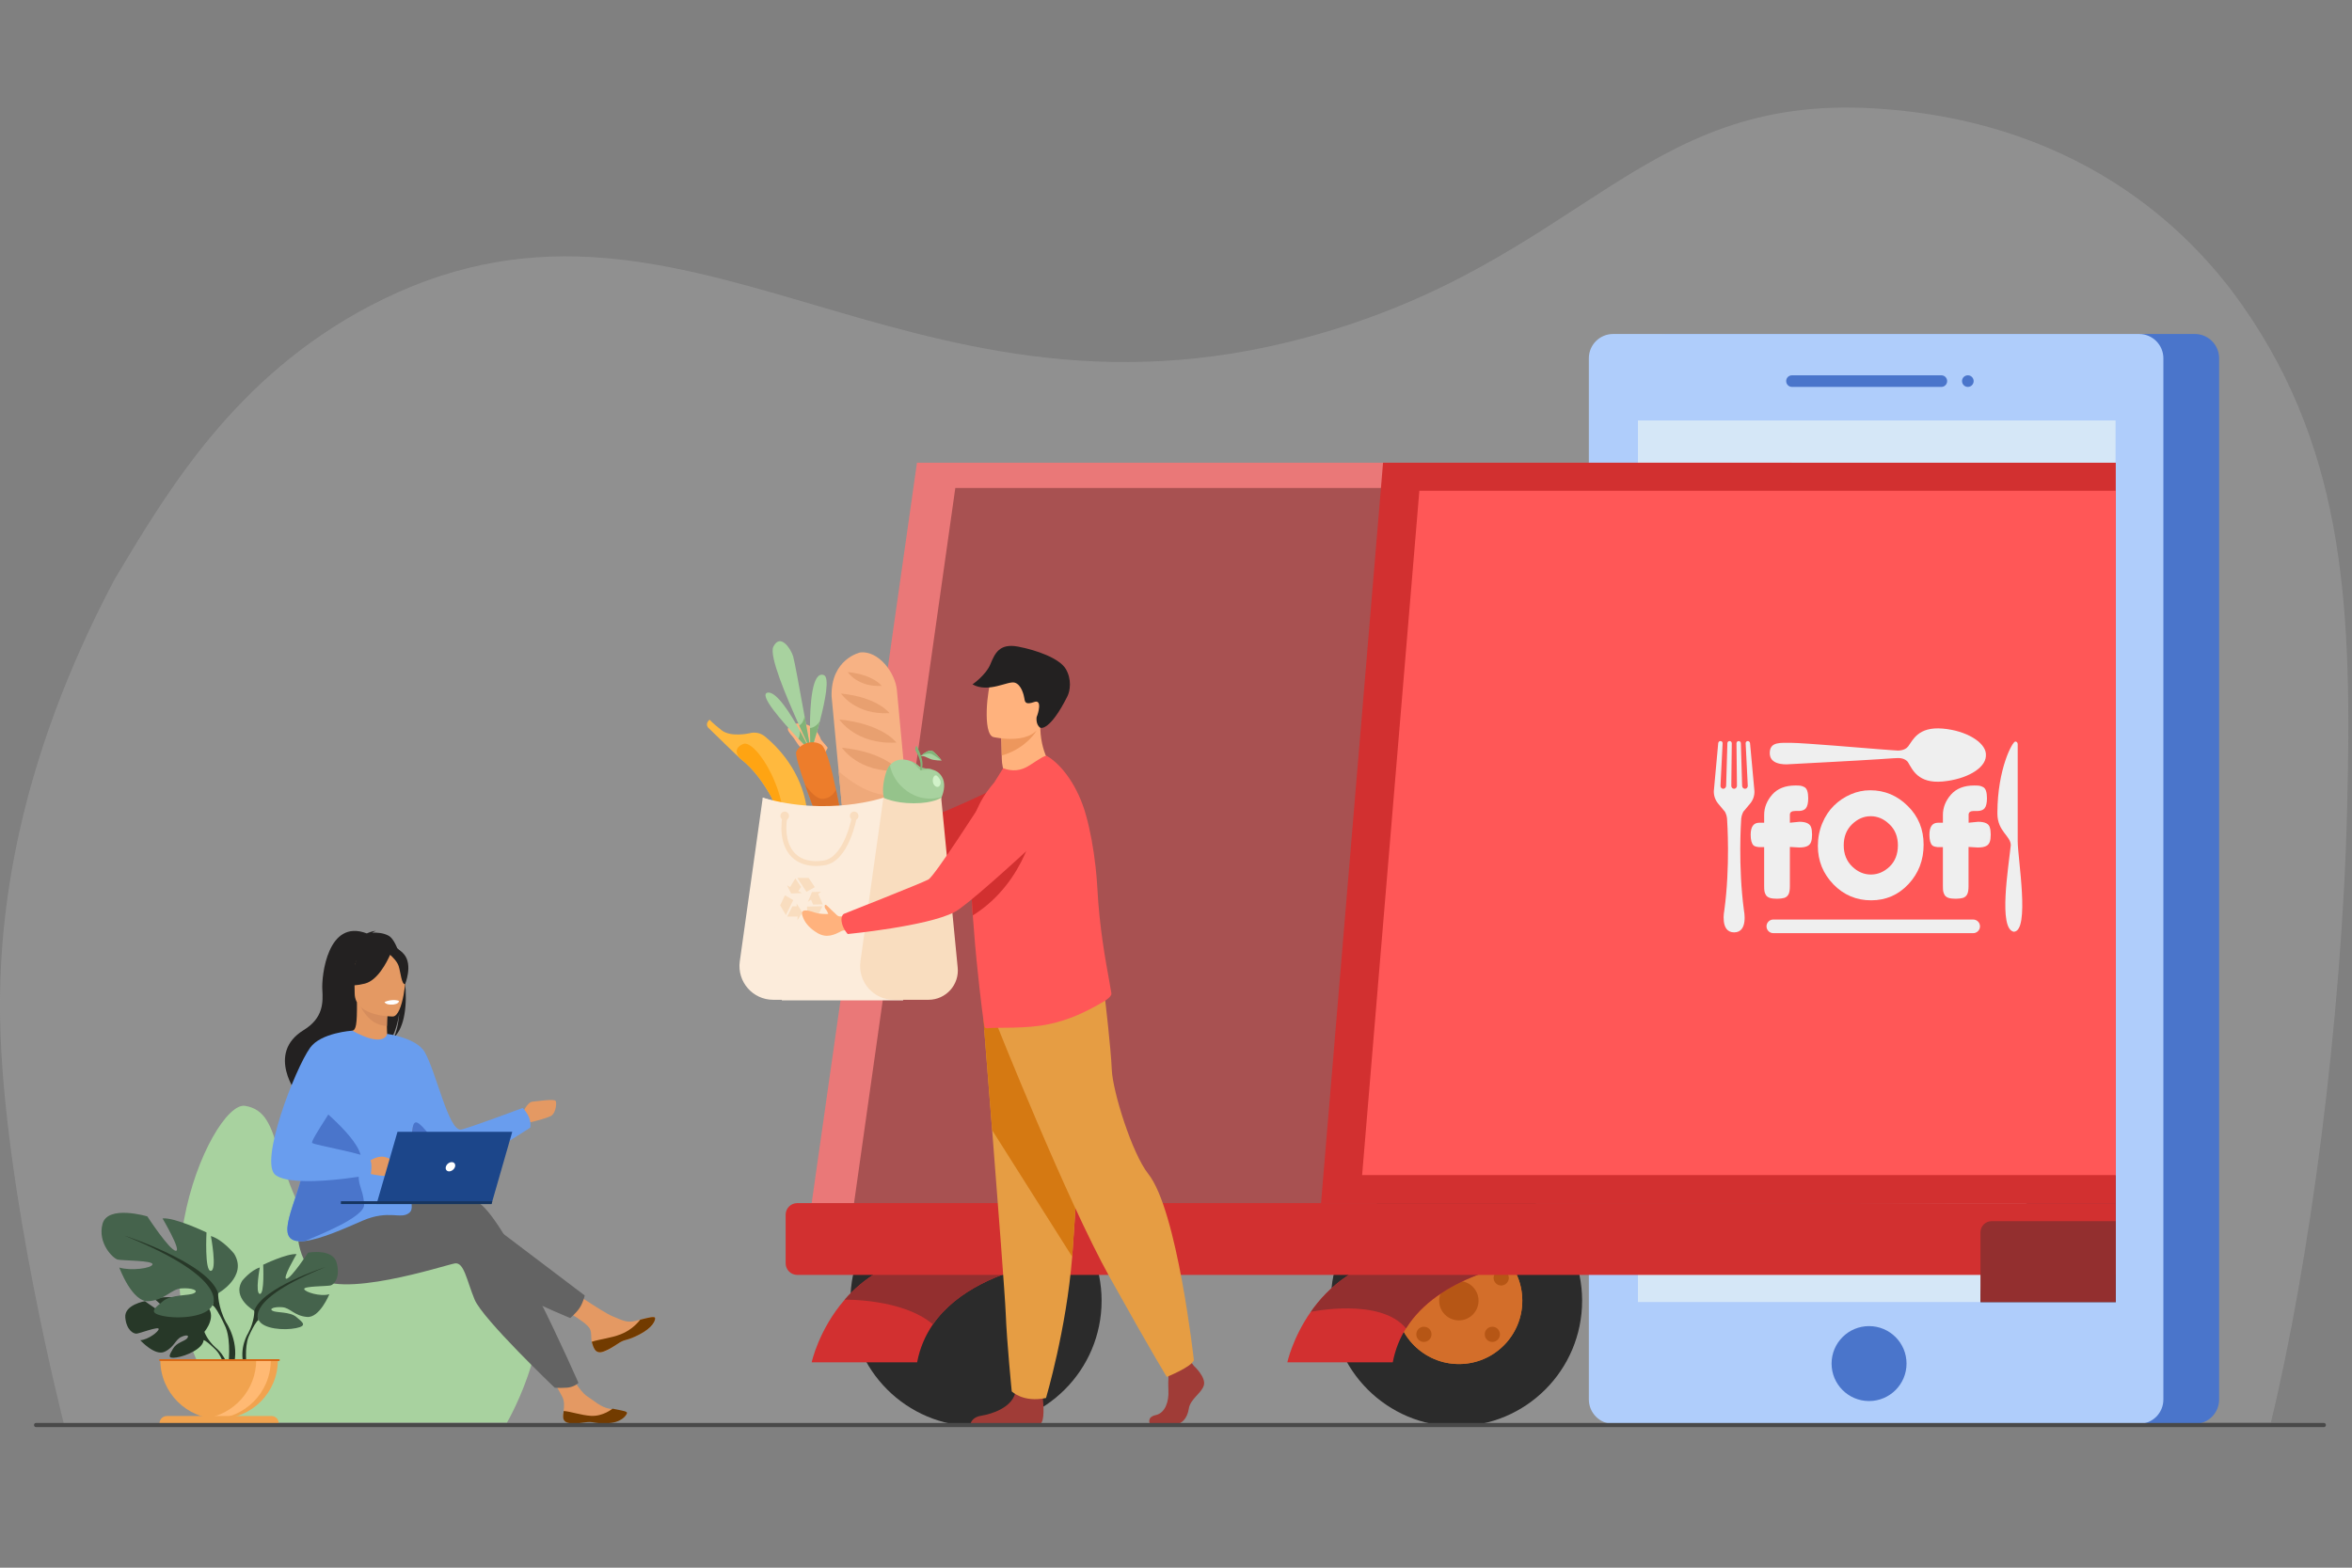 <?xml version="1.0" encoding="utf-8"?>
<!-- Generator: Adobe Illustrator 27.0.0, SVG Export Plug-In . SVG Version: 6.00 Build 0)  -->
<svg version="1.1" id="Layer_1" xmlns="http://www.w3.org/2000/svg" xmlns:xlink="http://www.w3.org/1999/xlink" x="0px" y="0px"
	 viewBox="0 0 3000 2000" style="enable-background:new 0 0 3000 2000;" xml:space="preserve">
<rect x="0" y="0" width="3000" height="2000" fill="#808080" stroke="none"/>
<style type="text/css">
	.st0{opacity:0.2;fill:#D3D3D3;enable-background:new    ;}
	.st1{fill:#4A75CB;}
	.st2{fill:#AFCDFB;}
	.st3{fill:#D5E7F7;}
	.st4{fill:#A8D29F;}
	.st5{fill:#E49963;}
	.st6{fill:#723B00;}
	.st7{fill:#636363;}
	.st8{fill:#232121;}
	.st9{fill:#D68D5D;}
	.st10{fill:#699DEE;}
	.st11{fill:#FFFFFF;}
	.st12{fill:#1C468A;}
	.st13{fill:#163560;}
	.st14{fill:#273828;}
	.st15{fill:#45634C;}
	.st16{fill:#F1A34F;}
	.st17{fill:#FFB973;}
	.st18{fill:#D86713;}
	.st19{clip-path:url(#SVGID_00000087412697208559865660000008243376908522760621_);fill:#2B2B2B;}
	.st20{clip-path:url(#SVGID_00000180365733252492744610000008257663629985890740_);fill:#EA7878;}
	.st21{clip-path:url(#SVGID_00000102540182121382474870000013045214827454906037_);fill:#A85151;}
	.st22{clip-path:url(#SVGID_00000039829047371310497440000003794514930455733399_);fill:#B65615;}
	.st23{clip-path:url(#SVGID_00000116218089163365499250000011354873038393226153_);fill:#2B2B2B;}
	.st24{clip-path:url(#SVGID_00000052098087386084974120000001032672573396517565_);fill:#233862;}
	.st25{clip-path:url(#SVGID_00000143613855235959370320000016448436559103464590_);fill:#D36E2A;}
	.st26{clip-path:url(#SVGID_00000021810106389351983790000006001555669411109306_);fill:#F59040;}
	.st27{clip-path:url(#SVGID_00000098901971337115739930000004807532016553304251_);fill:#D36E2A;}
	.st28{clip-path:url(#SVGID_00000115508249204524864820000007889456724783922075_);fill:#B65615;}
	.st29{clip-path:url(#SVGID_00000062176653223671143120000005934133513464587659_);fill:#B65615;}
	.st30{clip-path:url(#SVGID_00000121973239716108201860000007078005237535656895_);fill:#B65615;}
	.st31{clip-path:url(#SVGID_00000084529872182431469710000007643356024508208521_);fill:#B65615;}
	.st32{clip-path:url(#SVGID_00000016054920090293658340000013781090163100466355_);fill:#B65615;}
	.st33{clip-path:url(#SVGID_00000121237592013792856680000007323403636864303783_);fill:#B65615;}
	.st34{clip-path:url(#SVGID_00000061446299633892527530000008781104326857895812_);fill:#D36E2A;}
	.st35{clip-path:url(#SVGID_00000068669386359279142970000018014896143031104955_);fill:#D36E2A;}
	.st36{clip-path:url(#SVGID_00000119839034910068622740000012326957951418087321_);fill:#B65615;}
	.st37{clip-path:url(#SVGID_00000040564061787388385690000013453971189235975836_);fill:#B65615;}
	.st38{clip-path:url(#SVGID_00000093890932654500956930000013793962137234152605_);fill:#B65615;}
	.st39{clip-path:url(#SVGID_00000134950850609510538710000000758535432070985896_);fill:#B65615;}
	.st40{clip-path:url(#SVGID_00000026124189774849424010000001276359929981743005_);fill:#B65615;}
	.st41{clip-path:url(#SVGID_00000107555612989405521480000016444884993078405307_);fill:#B65615;}
	.st42{clip-path:url(#SVGID_00000140733489563036314270000014910610126019051916_);fill:#233862;}
	.st43{clip-path:url(#SVGID_00000114786981251018608860000006588965500701264781_);fill:#D57912;}
	.st44{clip-path:url(#SVGID_00000181800992131264041710000001064304565221769636_);fill:#E69D43;}
	.st45{clip-path:url(#SVGID_00000053536874558796212380000017365837519777621420_);fill:#D57912;}
	.st46{clip-path:url(#SVGID_00000170996615958450967920000018360324686337036194_);fill:#DCE7F9;}
	.st47{clip-path:url(#SVGID_00000026861180765152395500000000549070475020635033_);fill:#D23030;}
	.st48{clip-path:url(#SVGID_00000031185031175521007430000001449961030486256815_);fill:#FF5757;}
	.st49{clip-path:url(#SVGID_00000127747038997491453740000001352256383565990564_);fill:#D57912;}
	.st50{clip-path:url(#SVGID_00000116935132103889770280000013849553791915964342_);fill:#D23030;}
	.st51{clip-path:url(#SVGID_00000034059750397526310260000018138931644421124242_);fill:#D23030;}
	.st52{clip-path:url(#SVGID_00000094617282384761420530000013019717749083809981_);fill:#932F2F;}
	.st53{clip-path:url(#SVGID_00000103957622302863073930000002154648775279344780_);fill:#932F2F;}
	.st54{clip-path:url(#SVGID_00000081622558021998103760000009072268390539276946_);fill:#D23030;}
	.st55{clip-path:url(#SVGID_00000085249087898769367410000006618325063393048757_);fill:#932F2F;}
	.st56{clip-path:url(#SVGID_00000065048098700116995440000014812243979030570681_);}
	.st57{fill:#B64C41;}
	.st58{fill:#D57912;}
	.st59{fill:#DCE7F9;}
	.st60{clip-path:url(#SVGID_00000176754445001989542090000011319685837458110087_);fill:#D57912;}
	.st61{fill:#FFB27D;}
	.st62{fill:#D23030;}
	.st63{fill:#F7B284;}
	.st64{fill:#E8A070;}
	.st65{fill:#EFA97A;}
	.st66{fill:#82B378;}
	.st67{fill:#ED7D2B;}
	.st68{fill:#FFB93E;}
	.st69{fill:#FFA412;}
	.st70{fill:#D1F2C9;}
	.st71{fill:#95C38B;}
	.st72{fill:#DB6F26;}
	.st73{fill:#FCECDB;}
	.st74{fill:#F9DDBF;}
	.st75{fill:#ED975D;}
	.st76{fill:#A03C37;}
	.st77{fill:#E69D43;}
	.st78{fill:#FF5757;}
	.st79{fill:#494949;}
	.st80{fill:none;}
	.st81{fill:#EFEFEF;}
</style>
<path class="st0" d="M81.7,1817.3c938.3-0.9,1876.6-1.8,2814.9-2.7c49-202.5,90.3-509.7,97.1-779.9c6.3-249.4,0.2-454-133.2-644.7
	c-53.4-76.3-190.7-234.9-469.6-251.7c-302.4-18.3-372,196.6-724.2,292.1C1146,571.6,870.4,180.1,471,390.7
	c-170.8,90.1-256.3,233.4-325.3,349.2C22.1,973.9-2.7,1165.6,0.2,1303.2C4.8,1518.3,81.7,1817.2,81.7,1817.3L81.7,1817.3z"/>
<path class="st1" d="M2128.6,1816.5h671c17,0,30.9-13.9,30.9-30.9V457c0-17-13.9-30.9-30.9-30.9h-671c-17,0-30.9,13.9-30.9,30.9
	v1328.6C2097.7,1802.6,2111.6,1816.5,2128.6,1816.5z"/>
<path class="st2" d="M2057.5,1816.5h671c17,0,30.9-13.9,30.9-30.9V457c0-17-13.9-30.9-30.9-30.9h-671c-17,0-30.9,13.9-30.9,30.9
	v1328.6C2026.7,1802.6,2040.6,1816.5,2057.5,1816.5z"/>
<path class="st1" d="M2285.7,478.8h190.5c4.1,0,7.4,3.3,7.4,7.4s-3.3,7.4-7.4,7.4h-190.5c-4.1,0-7.4-3.3-7.4-7.4
	C2278.2,482.1,2281.6,478.8,2285.7,478.8z"/>
<path class="st1" d="M2510,478.8c4.1,0,7.4,3.3,7.4,7.4s-3.3,7.4-7.4,7.4c-4.1,0-7.4-3.3-7.4-7.4
	C2502.5,482.1,2505.9,478.8,2510,478.8z"/>
<path class="st1" d="M2431.8,1739.6c0-26.4-21.4-47.8-47.8-47.8c-26.4,0-47.8,21.4-47.8,47.8s21.4,47.8,47.8,47.8
	C2410.4,1787.4,2431.8,1766,2431.8,1739.6z"/>
<rect x="2089.2" y="536.4" class="st3" width="609.2" height="1124.5"/>
<rect x="2089.2" y="1530.5" class="st3" width="609.2" height="130.5"/>
<path class="st4" d="M312.6,1410.8c52.1,8.6,27.3,84,106.7,189.3c57.4,76.1,183.4-62.9,247.9,15.2c56.1,67.9-20.6,199.7-20.6,199.7
	H308.4C149.6,1671.3,269.2,1403.7,312.6,1410.8z"/>
<g>
	<g>
		<path class="st5" d="M758.6,1721.6c1.7,2.7,4.2,3.7,7.2,3.6l0,0c5.6-0.3,13.1-4.7,20.8-10c1-0.7,1.9-1.3,2.7-1.8
			c0.2-0.1,0.4-0.3,0.6-0.4c0.2-0.1,0.3-0.2,0.5-0.3c8-4.7,8.7-1.9,24.5-9.9c18-9.2,21-18.4,20.6-21.4c-0.4-2.6-9.2-0.3-19,2.2
			c-0.5,0.1-1,0.2-1.4,0.4c-1.3,0.3-2.6,0.7-3.9,1c-11.8,2.9-16-0.1-30.5-6c-11.8-4.8-62-39.2-62-39.2l-12.2,24.4
			c0,0,41.9,21.1,46.2,31.7c2.3,5.7,0.8,10.8,2.1,16c0.1,0.4,0.2,0.7,0.3,1.1C755.9,1715.8,756.9,1718.9,758.6,1721.6z"/>
		<path class="st6" d="M758.6,1721.6c1.7,2.7,4.2,3.7,7.2,3.6l0,0c5.7-0.7,13.1-4.9,20.8-10c1-0.7,1.9-1.2,2.8-1.8
			c0.2-0.1,0.4-0.3,0.6-0.4c0.2-0.1,0.3-0.2,0.5-0.3c8-4.7,8.7-1.9,24.5-9.9c18-9.2,21-18.4,20.6-21.4c-0.4-2.6-9.2-0.3-19,2.2
			c-1.7,2.3-10.3,13-24.8,18.6c-12.7,5-27.6,6.4-37,9.6c0.1,0.4,0.2,0.7,0.3,1.1C755.9,1715.8,756.9,1718.9,758.6,1721.6z"/>
		<path class="st5" d="M718.6,1808.7c1.2,8.4,13.1,7.6,26.4,5.1c13.4-2.5,10,1.1,28.9,0.1c18.9-1.1,24.9-7.8,25.7-10.5
			c0.6-2.4-8.6-3.8-18.5-5.5c-1.2-0.2-2.5-0.4-3.7-0.7c-11.2-2-19-9.7-28.9-16.2c-9.4-6.2-22.5-29.9-22.5-29.9l-25.8,0.7
			c0,0,12.4,21.2,17.1,30.4c2.8,5.4,2.3,12.3,1.6,17.7C718.5,1802.8,718.1,1805.8,718.6,1808.7z"/>
		<path class="st6" d="M744.8,1814.8c13.4-2.1,10,1.5,28.9,1s25.2-10.1,26-12.8c0.7-2.4-4.7-3.1-14.5-5.1l-3.9-0.8
			c0,0-12,10.1-27.6,9.2c-12.7-0.8-25.9-5.6-34.7-6.2c-0.4,2.9-0.9,5.8-0.6,8.8C719.5,1817.2,731.4,1816.9,744.8,1814.8z"/>
		<path class="st5" d="M666.1,1421.2c0,0,6.1-15,12.9-15.7c6.8-0.6,28.2-4,29.8-0.9c1.5,3.1,0,14.1-4.6,18.1s-33.2,10.4-33.2,10.4
			L666.1,1421.2z"/>
		<path class="st7" d="M618.7,1556.4l127.1,96.3c0,0-1.7,8.4-6.3,15.6c-4.2,6.6-12.2,13.2-12.2,13.2s-133.5-54.6-154.8-87.4
			C551.3,1561.3,618.7,1556.4,618.7,1556.4z"/>
		<path class="st7" d="M409.9,1558.9c0,0,162.7-39.5,197.6-26.1s130.3,231.4,130.3,231.4s-2.6,3.1-9.3,5.2c-6.2,2-21,1-21,1
			s-91.9-87.7-102.1-112.4c-10.2-24.7-13.5-47.9-25.1-46.2c-11.6,1.7-150.9,48.2-180.2,14.5c-29.2-33.8-18.9-75-18.9-75
			L409.9,1558.9z"/>
		<path class="st8" d="M502.5,1323.4c2.5-5.3,5.4-14.6,6.8-31.3c-0.2,1.7-3.1,22.7-11.2,34.6c-33.2,21.8-96.8,94.6-95.6,108.3
			c0,0-22.4-38-22.8-38.2c0,0-41.3-52.6,7.7-82.7c24.9-15.3,24.8-34.9,23.7-52c-1-17.1,6.8-90.5,56.7-71.3c0,0,8-3.6,11.6-3
			c0,0-2.9,0.6-4.4,2.1c5.8-0.3,14,0.1,20.9,4C514.3,1204.3,530.6,1297.6,502.5,1323.4z"/>
		<path class="st5" d="M496.2,1327.8c0.2,0.1-16,8.5-28.2,5.2c-11.5-3.1-18.9-18-18.8-18c4.9-1,6.3-7.6,6.1-36.3l2.2,0.4l36.9,7.3
			c0,0-0.8,11.6-0.9,22.5C493.5,1318.1,494.1,1326.8,496.2,1327.8z"/>
		<path class="st9" d="M494.4,1286.4c0,0-0.8,11.6-0.9,22.5c-20.6-0.6-31.5-19.4-36-29.8L494.4,1286.4z"/>
		<path class="st8" d="M453.7,1275.1c0,0-10.8-17.1-13.4-31.7c-1.9-10.4,3.5-49.1,42.3-43.5c0,0,11.3,1.1,21.9,8.3
			c8.4,5.7,20.6,18,7,51.7l-3.5,11.4L453.7,1275.1z"/>
		<path class="st5" d="M501.3,1296.8c0,0-48.8,0.8-48.9-29.6c0-30.4-6.4-50.8,24.8-52.6c31.2-1.8,37.2,9.8,39.7,19.9
			C519.5,1244.6,514,1295.8,501.3,1296.8z"/>
		<path class="st8" d="M455.2,1220.2c0,0,33.3-22.8,43.9-7c3.2-2.7,8.9-4.7,16.4,4.4c11.3,13.7,1.2,38,1.2,38
			c-4.6,0.5-5.7-15.4-8.2-23.1c-1.8-5.8-8-11.8-10.9-14.4c-4.3,9.6-16,32.6-32.1,36.7c-20.5,5.3-29.4-0.2-29.4-0.2
			S451.9,1242,455.2,1220.2z"/>
		<path class="st10" d="M367.6,1575.3c2.6,7.3,10.7,9.2,21.5,7.9c20.6-2.4,51.3-16.3,73.4-25.9c33.7-14.6,49-0.9,59.7-10.2
			c10.7-9.3-12.2-30,7.7-125.9c6.8-32.5-36-102.3-36-102.3s-3,18.9-44.6-4c-0.2-0.1-17.6,23-33.1,52.4
			c-17.1,32.4-33.5,71.6-28.7,91.8C396.7,1497.7,359.9,1554.1,367.6,1575.3z"/>
		<path class="st10" d="M493.9,1319l25.2,103.5c0,0,3.1,5.6,8.1,13.5c11.6,18.7,32.9,50.4,46.6,53.6c6.8,1.6,21.1-4,37-12.1
			c30-15.2,65.6-39,65.6-39c2.3-13.8-9.7-25-9.7-25s-72,27-79.1,27.6c-15.6,1.1-31.4-74.1-46-99.1C531,1324,493.9,1319,493.9,1319z"
			/>
		<path class="st11" d="M490.5,1278.3c0,0,0.9,3.9,10.5,3.3c0,0,8.1-0.5,7.8-4.7C508.8,1276.8,501,1273.8,490.5,1278.3z"/>
		<path class="st1" d="M367.6,1575.3c2.6,7.3,10.7,9.2,21.5,7.9c14.3-6.2,76-30.1,75.3-46.3c-1-24-11.9-24.7-4.2-54.4
			c6.1-23.8-50.9-68-60-77.6c-17.1,32.4-17.6,34-12.8,54.2C396.7,1497.7,359.9,1554.1,367.6,1575.3z"/>
		<path class="st1" d="M525.6,1444.3c11.6,18.7,34.5,42.2,48.2,45.4c6.8,1.6,21.1-4,37-12.1c-11.6,3-22.9,2.9-33.8,1.9
			c-11.9-1.1-15.3-15.7-34.1-37.5C530.7,1427.8,527,1428.6,525.6,1444.3z"/>
		<path class="st5" d="M470,1482c0,0,10.3-8,20.1-6.1c9.8,1.9,14.5,8.6,14.2,11.7c-0.4,3.1-5.6,11.7-13,12.4
			c-7.5,0.8-28.7-4.6-28.7-4.6L470,1482z"/>
		<path class="st10" d="M449.2,1314.9c0,0-39.8,2.5-53.6,21.7c-19.4,27-65.9,147.4-43.9,162.7c24.8,17.3,121.1-0.5,121.1-0.5
			s2.9-13.7-1.1-20.3c-4.1-6.6-70.4-17.4-73.5-20.4c-3.1-3.1,38.3-59.7,38.3-68.9C436.5,1380,449.2,1314.9,449.2,1314.9z"/>
	</g>
	<g>
		<g>
			<polygon class="st12" points="480.3,1536.1 626.9,1536.1 653.4,1443.9 507,1443.9 			"/>
			<polygon class="st13" points="627.9,1532.5 434.8,1532.5 434.8,1536.1 626.9,1536.1 			"/>
		</g>
		<path class="st11" d="M580.4,1488.5c0.9-3.2-0.9-5.9-4.2-5.9c-3.2,0-6.6,2.6-7.5,5.9c-0.9,3.2,0.9,5.9,4.2,5.9
			C576.1,1494.3,579.5,1491.7,580.4,1488.5z"/>
	</g>
</g>
<path class="st14" d="M275,1719.2c-10.8-9.6-14.3-20.1-14.3-20.1s18.3-21.3,1.1-34.8c0,0-12.5-7.6-22.7-7c0,0,11.5,17.8,6.8,20.2
	c-4.7,2.4-11.2-21.8-11.2-21.8s-28.5-2.8-37.6,1.6c0,0,24.3,19.9,19.2,21.1s-31.4-18.4-31.4-18.4s-26.5,4.5-25.1,20.7
	s10.5,21.2,14.6,20.7c4-0.4,27.5-9.4,28-6.1s-13.6,14-23.5,14.5c0,0,18.7,20.6,31.1,14.7c12.4-5.9,13.5-15.4,21.2-18.9
	s10.5-1.6,7.3,2s-13.4,5.2-17.8,13c-4.4,7.8-8.4,13.1,4.4,11.2c12.8-1.9,33.7-11.3,34.6-22.1c2.7,0.5,8.2,5.4,12.3,9.3
	c0.6,0.7,1.5,1.6,2.9,2.8c0.6,0.6,1,1,1.3,1.4c8.1,9,12.5,28,12.5,28l2.8-0.3C290.4,1730.6,275,1719.2,275,1719.2z"/>
<g>
	<path class="st15" d="M324.4,1672.3c0,0-29-16.3-15.5-38.3c0,0,10.8-13.5,22.5-17c0,0-6.2,32.9,0,33.7c6.2,0.8,4.3-37.2,4.3-37.2
		s30.6-14.7,42.6-13.5c0,0-19,32.1-12.8,31.4c6.2-0.8,27.5-33.3,27.5-33.3s31.4-5.8,36.4,12.8c5,18.6-3.1,27.9-7.7,29
		c-4.6,1.2-34.5,0.8-33.7,4.6c0.8,3.9,20.9,10.1,32.1,6.6c0,0-12.4,30.6-28.6,29c-16.3-1.5-21.3-11.6-31.4-12.4s-17.4,1.9-12.4,4.6
		s22.1,0.9,30.2,7.8s14.7,11.2-0.4,14.3c-15.1,3.1-42.2,1.2-47.6-10.5C324.4,1672.3,324.4,1672.3,324.4,1672.3z"/>
	<path class="st14" d="M316.7,1700.5c8.1-15.1,7.7-28.3,7.7-28.3c9.3-29.4,90.6-55.7,90.6-55.7c-103.4,41.8-85.2,67.4-85.2,67.4
		c-2.8,1.6-7,9.4-9.9,15.3c-0.4,1-1.1,2.4-2,4.3l0,0c-0.4,0.9-0.7,1.6-0.9,2.1c-5.3,13.3-2.5,36.3-2.5,36.3l-3.2,0.9
		C304.2,1719.6,316.7,1700.5,316.7,1700.5z"/>
</g>
<g>
	<path class="st15" d="M278.2,1649.9c0,0,38.3-21.4,20.4-50.5c0,0-14.3-17.9-29.6-22.5c0,0,8.2,43.4,0,44.4s-5.6-49-5.6-49
		s-40.3-19.4-56.1-17.9c0,0,25,42.4,16.8,41.3c-8.2-1-36.2-43.9-36.2-43.9s-50.5-15-57.1,9.5c-6.6,24.5,13.2,44.1,19.3,45.6
		s45.4,1,44.4,6.1s-27.5,8.6-42.3,4.1c0,0,16.3,44.9,37.7,42.9s28.1-15.3,41.3-16.3c13.3-1,23,2.6,16.3,6.1
		c-6.6,3.6-29.1,1.2-39.8,10.3c-10.7,9.1-19.4,14.7,0.5,18.8c19.9,4.1,55.6,1.5,62.8-13.8C278.2,1649.9,278.2,1649.9,278.2,1649.9z"
		/>
	<path class="st14" d="M158.8,1576.4c0,0,107.2,34.7,119.4,73.5c0,0-0.5,17.3,10.2,37.2c0,0,18.4,26.4,9,56.9l-6.1-2.4
		c0,0,3.7-30.3-3.3-47.9c-0.3-0.6-0.7-1.6-1.2-2.7l0,0c-1.3-2.5-2.1-4.4-2.7-5.7c-3.8-7.8-9.3-18-13-20.2
		C271.1,1665.2,295.1,1631.5,158.8,1576.4z"/>
</g>
<path class="st16" d="M279.5,1810.1c-41.4,0-75-33.6-75-75h149.9C354.5,1776.6,320.9,1810.1,279.5,1810.1z"/>
<path class="st17" d="M261.1,1809.6c3,0.4,6.2,0.6,9.3,0.6c41.4,0,75-33.6,75-75h-18.6C326.7,1773.4,298.1,1805,261.1,1809.6z"/>
<path class="st16" d="M212.8,1806.5h133.5c5.1,0,9.2,4.1,9.2,9.2h-152C203.5,1810.6,207.7,1806.5,212.8,1806.5z"/>
<path class="st18" d="M204,1734h151.8c0.6,0,1.1,0.5,1.1,1.2c0,0.6-0.5,1.1-1.1,1.1H204c-0.6,0-1.1-0.5-1.1-1.1
	C202.9,1734.5,203.4,1734,204,1734z"/>
<g>
	<g>
		<defs>
			<polygon id="SVGID_1_" points="953,1820.4 2241.7,1822 2241.5,1661.2 2698.7,1661.2 2698.7,495.1 953,495.1 			"/>
		</defs>
		<clipPath id="SVGID_00000068657968970231169920000000046394340365800581_">
			<use xlink:href="#SVGID_1_"  style="overflow:visible;"/>
		</clipPath>
		
			<circle style="clip-path:url(#SVGID_00000068657968970231169920000000046394340365800581_);fill:#2B2B2B;" cx="1244.9" cy="1659.4" r="160.2"/>
	</g>
	<g>
		<defs>
			<polygon id="SVGID_00000133506140274475320060000013307360740815082680_" points="953,1820.4 2241.7,1822 2241.5,1661.2 
				2698.7,1661.2 2698.7,495.1 953,495.1 			"/>
		</defs>
		<clipPath id="SVGID_00000076576838320013039090000012481077530498879663_">
			<use xlink:href="#SVGID_00000133506140274475320060000013307360740815082680_"  style="overflow:visible;"/>
		</clipPath>
		<polygon style="clip-path:url(#SVGID_00000076576838320013039090000012481077530498879663_);fill:#EA7878;" points="1169.6,590.3 
			2285.2,590.3 2285.2,1534.9 1035.3,1534.9 		"/>
	</g>
	<g>
		<defs>
			<polygon id="SVGID_00000119796002033304002960000001430514997961288339_" points="953,1820.4 2241.7,1822 2241.5,1661.2 
				2698.7,1661.2 2698.7,495.1 953,495.1 			"/>
		</defs>
		<clipPath id="SVGID_00000129890541958110150810000008702138449343307935_">
			<use xlink:href="#SVGID_00000119796002033304002960000001430514997961288339_"  style="overflow:visible;"/>
		</clipPath>
		<polygon style="clip-path:url(#SVGID_00000129890541958110150810000008702138449343307935_);fill:#A85151;" points="1218.5,622.6 
			2482.8,622.6 2482.8,1534.9 1087.4,1548.4 		"/>
	</g>
	<g>
		<defs>
			<polygon id="SVGID_00000116951817923504118360000001005389159138056639_" points="953,1820.4 2241.7,1822 2241.5,1661.2 
				2698.7,1661.2 2698.7,495.1 953,495.1 			"/>
		</defs>
		<clipPath id="SVGID_00000047760364665121995840000000343788154167068591_">
			<use xlink:href="#SVGID_00000116951817923504118360000001005389159138056639_"  style="overflow:visible;"/>
		</clipPath>
		<path style="clip-path:url(#SVGID_00000047760364665121995840000000343788154167068591_);fill:#B65615;" d="M2969.9,1600.8h372.9
			c7.3,0,13.4-6,13.4-13.4V1437c0-7.3-6-13.4-13.4-13.4h-372.9c-7.3,0-13.4,6-13.4,13.4v150.5
			C2956.6,1594.8,2962.6,1600.8,2969.9,1600.8z"/>
	</g>
	<g>
		<defs>
			<polygon id="SVGID_00000007430087845532984570000013222436620003227813_" points="953,1820.4 2241.7,1822 2241.5,1661.2 
				2698.7,1661.2 2698.7,495.1 953,495.1 			"/>
		</defs>
		<clipPath id="SVGID_00000142145094481004776060000012704590704160229563_">
			<use xlink:href="#SVGID_00000007430087845532984570000013222436620003227813_"  style="overflow:visible;"/>
		</clipPath>
		
			<circle style="clip-path:url(#SVGID_00000142145094481004776060000012704590704160229563_);fill:#2B2B2B;" cx="1857.8" cy="1659.4" r="160.2"/>
	</g>
	<g>
		<defs>
			<polygon id="SVGID_00000053530103549854385910000004177455769373178245_" points="953,1820.4 2241.7,1822 2241.5,1661.2 
				2698.7,1661.2 2698.7,495.1 953,495.1 			"/>
		</defs>
		<clipPath id="SVGID_00000165957630680523614740000006453238600143579564_">
			<use xlink:href="#SVGID_00000053530103549854385910000004177455769373178245_"  style="overflow:visible;"/>
		</clipPath>
		
			<circle style="clip-path:url(#SVGID_00000165957630680523614740000006453238600143579564_);fill:#233862;" cx="3141.4" cy="1659.4" r="160.2"/>
	</g>
	<g>
		<defs>
			<polygon id="SVGID_00000047025414650373254170000005783283504005163913_" points="953,1820.4 2241.7,1822 2241.5,1661.2 
				2698.7,1661.2 2698.7,495.1 953,495.1 			"/>
		</defs>
		<clipPath id="SVGID_00000138543649005325172910000009827716217509586616_">
			<use xlink:href="#SVGID_00000047025414650373254170000005783283504005163913_"  style="overflow:visible;"/>
		</clipPath>
		<path style="clip-path:url(#SVGID_00000138543649005325172910000009827716217509586616_);fill:#D36E2A;" d="M3222.3,1659.4
			c0-44.7-36.2-80.8-80.8-80.8c-44.7,0-80.8,36.2-80.8,80.8c0,44.6,36.2,80.8,80.8,80.8C3186.1,1740.2,3222.3,1704,3222.3,1659.4z"
			/>
	</g>
	<g>
		<defs>
			<polygon id="SVGID_00000183964844545335857220000000394955829770454685_" points="953,1820.4 2241.7,1822 2241.5,1661.2 
				2698.7,1661.2 2698.7,495.1 953,495.1 			"/>
		</defs>
		<clipPath id="SVGID_00000155118818849157039980000017579135923183828873_">
			<use xlink:href="#SVGID_00000183964844545335857220000000394955829770454685_"  style="overflow:visible;"/>
		</clipPath>
		<path style="clip-path:url(#SVGID_00000155118818849157039980000017579135923183828873_);fill:#F59040;" d="M3222.3,1659.4
			c0-44.7-36.2-80.8-80.8-80.8c-44.7,0-80.8,36.2-80.8,80.8c0,44.6,36.2,80.8,80.8,80.8C3186.1,1740.2,3222.3,1704,3222.3,1659.4z"
			/>
	</g>
	<g>
		<defs>
			<polygon id="SVGID_00000102514693224036043990000011629875094252167310_" points="953,1820.4 2241.7,1822 2241.5,1661.2 
				2698.7,1661.2 2698.7,495.1 953,495.1 			"/>
		</defs>
		<clipPath id="SVGID_00000167396378815929662070000012422951121013286307_">
			<use xlink:href="#SVGID_00000102514693224036043990000011629875094252167310_"  style="overflow:visible;"/>
		</clipPath>
		<path style="clip-path:url(#SVGID_00000167396378815929662070000012422951121013286307_);fill:#D36E2A;" d="M3087.6,1599.1
			c-4.5,10.1-7.1,21.3-7.1,33.1c0,44.6,36.2,80.8,80.8,80.8c20.7,0,39.5-7.8,53.8-20.5c-12.6,28.1-40.9,47.7-73.8,47.7
			c-44.7,0-80.8-36.2-80.8-80.8C3060.6,1635.4,3071,1613.9,3087.6,1599.1z"/>
	</g>
	<g>
		<defs>
			<polygon id="SVGID_00000065036947365288795010000009399760425511216561_" points="953,1820.4 2241.7,1822 2241.5,1661.2 
				2698.7,1661.2 2698.7,495.1 953,495.1 			"/>
		</defs>
		<clipPath id="SVGID_00000166648764103220953050000003096493110281469866_">
			<use xlink:href="#SVGID_00000065036947365288795010000009399760425511216561_"  style="overflow:visible;"/>
		</clipPath>
		<path style="clip-path:url(#SVGID_00000166648764103220953050000003096493110281469866_);fill:#B65615;" d="M3166.5,1659.4
			c0-13.8-11.2-25.1-25.1-25.1c-13.8,0-25.1,11.2-25.1,25.1c0,13.8,11.2,25.1,25.1,25.1C3155.2,1684.4,3166.5,1673.2,3166.5,1659.4z
			"/>
	</g>
	<g>
		<defs>
			<polygon id="SVGID_00000085958297018357324930000001729461110933918898_" points="953,1820.4 2241.7,1822 2241.5,1661.2 
				2698.7,1661.2 2698.7,495.1 953,495.1 			"/>
		</defs>
		<clipPath id="SVGID_00000020390536555772701000000014426043539355769505_">
			<use xlink:href="#SVGID_00000085958297018357324930000001729461110933918898_"  style="overflow:visible;"/>
		</clipPath>
		
			<circle style="clip-path:url(#SVGID_00000020390536555772701000000014426043539355769505_);fill:#B65615;" cx="3184.1" cy="1702.3" r="9.7"/>
	</g>
	<g>
		<defs>
			<polygon id="SVGID_00000150793378658505461670000003249493599734540696_" points="953,1820.4 2241.7,1822 2241.5,1661.2 
				2698.7,1661.2 2698.7,495.1 953,495.1 			"/>
		</defs>
		<clipPath id="SVGID_00000018947748187369490380000013670239084165999488_">
			<use xlink:href="#SVGID_00000150793378658505461670000003249493599734540696_"  style="overflow:visible;"/>
		</clipPath>
		<path style="clip-path:url(#SVGID_00000018947748187369490380000013670239084165999488_);fill:#B65615;" d="M3205.1,1630.3
			c0-5.4-4.3-9.7-9.7-9.7s-9.7,4.3-9.7,9.7c0,5.4,4.3,9.7,9.7,9.7S3205.1,1635.6,3205.1,1630.3z"/>
	</g>
	<g>
		<defs>
			<polygon id="SVGID_00000029758072789495412150000016493589778243374774_" points="953,1820.4 2241.7,1822 2241.5,1661.2 
				2698.7,1661.2 2698.7,495.1 953,495.1 			"/>
		</defs>
		<clipPath id="SVGID_00000165204182140836532630000003857184603603926684_">
			<use xlink:href="#SVGID_00000029758072789495412150000016493589778243374774_"  style="overflow:visible;"/>
		</clipPath>
		<path style="clip-path:url(#SVGID_00000165204182140836532630000003857184603603926684_);fill:#B65615;" d="M3098.4,1630.3
			c0-5.4-4.3-9.7-9.7-9.7s-9.7,4.3-9.7,9.7c0,5.4,4.3,9.7,9.7,9.7C3094,1640,3098.4,1635.6,3098.4,1630.3z"/>
	</g>
	<g>
		<defs>
			<polygon id="SVGID_00000051377348975206804840000006428283634157570714_" points="953,1820.4 2241.7,1822 2241.5,1661.2 
				2698.7,1661.2 2698.7,495.1 953,495.1 			"/>
		</defs>
		<clipPath id="SVGID_00000106122206650714490360000006478307087639049608_">
			<use xlink:href="#SVGID_00000051377348975206804840000006428283634157570714_"  style="overflow:visible;"/>
		</clipPath>
		<path style="clip-path:url(#SVGID_00000106122206650714490360000006478307087639049608_);fill:#B65615;" d="M3106.4,1702.3
			c0-5.4-4.3-9.7-9.7-9.7s-9.7,4.3-9.7,9.7s4.3,9.7,9.7,9.7C3102.1,1712,3106.4,1707.7,3106.4,1702.3z"/>
	</g>
	<g>
		<defs>
			<polygon id="SVGID_00000049923354753674281760000008234304970310258306_" points="953,1820.4 2241.7,1822 2241.5,1661.2 
				2698.7,1661.2 2698.7,495.1 953,495.1 			"/>
		</defs>
		<clipPath id="SVGID_00000121977232537277979660000011116168716065769125_">
			<use xlink:href="#SVGID_00000049923354753674281760000008234304970310258306_"  style="overflow:visible;"/>
		</clipPath>
		<path style="clip-path:url(#SVGID_00000121977232537277979660000011116168716065769125_);fill:#B65615;" d="M3151.1,1597.6
			c0-5.4-4.3-9.7-9.7-9.7s-9.7,4.3-9.7,9.7s4.3,9.7,9.7,9.7S3151.1,1603,3151.1,1597.6z"/>
	</g>
	<g>
		<defs>
			<polygon id="SVGID_00000067205362771158734530000017850878603750249351_" points="953,1820.4 2241.7,1822 2241.5,1661.2 
				2698.7,1661.2 2698.7,495.1 953,495.1 			"/>
		</defs>
		<clipPath id="SVGID_00000104663965395507709960000007636444592147856313_">
			<use xlink:href="#SVGID_00000067205362771158734530000017850878603750249351_"  style="overflow:visible;"/>
		</clipPath>
		<path style="clip-path:url(#SVGID_00000104663965395507709960000007636444592147856313_);fill:#D36E2A;" d="M1941.7,1659.4
			c0-44.7-36.2-80.8-80.8-80.8c-44.7,0-80.8,36.2-80.8,80.8c0,44.6,36.2,80.8,80.8,80.8C1905.5,1740.2,1941.7,1704,1941.7,1659.4z"
			/>
	</g>
	<g>
		<defs>
			<polygon id="SVGID_00000083089651846828360330000015017547245708247686_" points="953,1820.4 2241.7,1822 2241.5,1661.2 
				2698.7,1661.2 2698.7,495.1 953,495.1 			"/>
		</defs>
		<clipPath id="SVGID_00000175283826935065340790000012017244863785834881_">
			<use xlink:href="#SVGID_00000083089651846828360330000015017547245708247686_"  style="overflow:visible;"/>
		</clipPath>
		<path style="clip-path:url(#SVGID_00000175283826935065340790000012017244863785834881_);fill:#D36E2A;" d="M1941.7,1659.4
			c0-44.7-36.2-80.8-80.8-80.8c-44.7,0-80.8,36.2-80.8,80.8c0,44.6,36.2,80.8,80.8,80.8C1905.5,1740.2,1941.7,1704,1941.7,1659.4z"
			/>
	</g>
	<g>
		<defs>
			<polygon id="SVGID_00000159458269438122070290000001971227047526356124_" points="953,1820.4 2241.7,1822 2241.5,1661.2 
				2698.7,1661.2 2698.7,495.1 953,495.1 			"/>
		</defs>
		<clipPath id="SVGID_00000034798742948155542010000008229369613621389198_">
			<use xlink:href="#SVGID_00000159458269438122070290000001971227047526356124_"  style="overflow:visible;"/>
		</clipPath>
		<path style="clip-path:url(#SVGID_00000034798742948155542010000008229369613621389198_);fill:#B65615;" d="M1885.9,1659.4
			c0-13.8-11.2-25.1-25.1-25.1s-25.1,11.2-25.1,25.1c0,13.8,11.2,25.1,25.1,25.1S1885.9,1673.2,1885.9,1659.4z"/>
	</g>
	<g>
		<defs>
			<polygon id="SVGID_00000150090051728730282660000000142055252059591575_" points="953,1820.4 2241.7,1822 2241.5,1661.2 
				2698.7,1661.2 2698.7,495.1 953,495.1 			"/>
		</defs>
		<clipPath id="SVGID_00000171713235160944818770000009561158881293506438_">
			<use xlink:href="#SVGID_00000150090051728730282660000000142055252059591575_"  style="overflow:visible;"/>
		</clipPath>
		<path style="clip-path:url(#SVGID_00000171713235160944818770000009561158881293506438_);fill:#B65615;" d="M1913.2,1702.3
			c0-5.4-4.3-9.7-9.7-9.7c-5.4,0-9.7,4.3-9.7,9.7s4.3,9.7,9.7,9.7C1908.8,1712,1913.2,1707.7,1913.2,1702.3z"/>
	</g>
	<g>
		<defs>
			<polygon id="SVGID_00000086673088704017988530000008355291700170558089_" points="953,1820.4 2241.7,1822 2241.5,1661.2 
				2698.7,1661.2 2698.7,495.1 953,495.1 			"/>
		</defs>
		<clipPath id="SVGID_00000169545964975493735740000009322199179479909762_">
			<use xlink:href="#SVGID_00000086673088704017988530000008355291700170558089_"  style="overflow:visible;"/>
		</clipPath>
		<path style="clip-path:url(#SVGID_00000169545964975493735740000009322199179479909762_);fill:#B65615;" d="M1924.5,1630.3
			c0-5.4-4.3-9.7-9.7-9.7c-5.4,0-9.7,4.3-9.7,9.7c0,5.4,4.3,9.7,9.7,9.7C1920.1,1640,1924.5,1635.6,1924.5,1630.3z"/>
	</g>
	<g>
		<defs>
			<polygon id="SVGID_00000143599599476545739730000014641706807653373847_" points="1656.5,2493 2151.2,1303 2002.6,1241.7 
				2177.5,819.3 1100.2,373 432.1,1985.8 			"/>
		</defs>
		<clipPath id="SVGID_00000106127208597208279390000002957885257795497663_">
			<use xlink:href="#SVGID_00000143599599476545739730000014641706807653373847_"  style="overflow:visible;"/>
		</clipPath>
		
			<ellipse style="clip-path:url(#SVGID_00000106127208597208279390000002957885257795497663_);fill:#B65615;" cx="1808.2" cy="1630.3" rx="9.7" ry="9.7"/>
	</g>
	<g>
		<defs>
			<polygon id="SVGID_00000093857080486222146060000000127378062094872974_" points="953,1820.4 2241.7,1822 2241.5,1661.2 
				2698.7,1661.2 2698.7,495.1 953,495.1 			"/>
		</defs>
		<clipPath id="SVGID_00000151503792066444836480000012722803973601771152_">
			<use xlink:href="#SVGID_00000093857080486222146060000000127378062094872974_"  style="overflow:visible;"/>
		</clipPath>
		<path style="clip-path:url(#SVGID_00000151503792066444836480000012722803973601771152_);fill:#B65615;" d="M1825.9,1702.3
			c0-5.4-4.3-9.7-9.7-9.7c-5.4,0-9.7,4.3-9.7,9.7s4.3,9.7,9.7,9.7C1821.5,1712,1825.9,1707.7,1825.9,1702.3z"/>
	</g>
	<g>
		<defs>
			<polygon id="SVGID_00000088831023741256326870000014528429776776913571_" points="953,1820.4 2241.7,1822 2241.5,1661.2 
				2698.7,1661.2 2698.7,495.1 953,495.1 			"/>
		</defs>
		<clipPath id="SVGID_00000044878244995628426860000003869100258062280624_">
			<use xlink:href="#SVGID_00000088831023741256326870000014528429776776913571_"  style="overflow:visible;"/>
		</clipPath>
		<path style="clip-path:url(#SVGID_00000044878244995628426860000003869100258062280624_);fill:#B65615;" d="M1870.5,1597.6
			c0-5.4-4.3-9.7-9.7-9.7s-9.7,4.3-9.7,9.7s4.3,9.7,9.7,9.7S1870.5,1603,1870.5,1597.6z"/>
	</g>
	<g>
		<defs>
			<polygon id="SVGID_00000054236170433526618740000003757121682821246623_" points="953,1820.4 2241.7,1822 2241.5,1661.2 
				2698.7,1661.2 2698.7,495.1 953,495.1 			"/>
		</defs>
		<clipPath id="SVGID_00000026121442451396346420000007204734798682893967_">
			<use xlink:href="#SVGID_00000054236170433526618740000003757121682821246623_"  style="overflow:visible;"/>
		</clipPath>
		
			<circle style="clip-path:url(#SVGID_00000026121442451396346420000007204734798682893967_);fill:#233862;" cx="2686.3" cy="1659.4" r="160.2"/>
	</g>
	<g>
		<defs>
			<polygon id="SVGID_00000119810177715096182930000000841975207802034612_" points="953,1820.4 2241.7,1822 2241.5,1661.2 
				2698.7,1661.2 2698.7,495.1 953,495.1 			"/>
		</defs>
		<clipPath id="SVGID_00000042705328086906504590000009276020830700572828_">
			<use xlink:href="#SVGID_00000119810177715096182930000000841975207802034612_"  style="overflow:visible;"/>
		</clipPath>
		<path style="clip-path:url(#SVGID_00000042705328086906504590000009276020830700572828_);fill:#D57912;" d="M3143.2,794.5
			c0,0-86.9-131.1-187.4-132.2l9,141.8L3143.2,794.5z"/>
	</g>
	<g>
		<defs>
			<polygon id="SVGID_00000003818533317788387080000007397845697033842606_" points="953,1820.4 2241.7,1822 2241.5,1661.2 
				2698.7,1661.2 2698.7,495.1 953,495.1 			"/>
		</defs>
		<clipPath id="SVGID_00000134247790357942328130000018383739055962631313_">
			<use xlink:href="#SVGID_00000003818533317788387080000007397845697033842606_"  style="overflow:visible;"/>
		</clipPath>
		<path style="clip-path:url(#SVGID_00000134247790357942328130000018383739055962631313_);fill:#E69D43;" d="M2631.2,1393.4h695.6
			l-57.9-469.9c-9.4-76.4-74.3-133.8-151.2-133.8h-486.5V1393.4z"/>
	</g>
	<g>
		<defs>
			<polygon id="SVGID_00000147916000563484060340000015442109596293249677_" points="953,1820.4 2241.7,1822 2241.5,1661.2 
				2698.7,1661.2 2698.7,495.1 953,495.1 			"/>
		</defs>
		<clipPath id="SVGID_00000057124982465871960730000016048900550949460920_">
			<use xlink:href="#SVGID_00000147916000563484060340000015442109596293249677_"  style="overflow:visible;"/>
		</clipPath>
		<path style="clip-path:url(#SVGID_00000057124982465871960730000016048900550949460920_);fill:#D57912;" d="M3035.5,1106.2h195.1
			l-25.8-185.5c-5.3-38.2-38-66.6-76.6-66.6h-98.7L3035.5,1106.2z"/>
	</g>
	<g>
		<defs>
			<polygon id="SVGID_00000066475951906474875030000005420447107620573596_" points="953,1820.4 2241.7,1822 2241.5,1661.2 
				2698.7,1661.2 2698.7,495.1 953,495.1 			"/>
		</defs>
		<clipPath id="SVGID_00000085973438285311426380000011646831156789035433_">
			<use xlink:href="#SVGID_00000066475951906474875030000005420447107620573596_"  style="overflow:visible;"/>
		</clipPath>
		<path style="clip-path:url(#SVGID_00000085973438285311426380000011646831156789035433_);fill:#DCE7F9;" d="M3050,1092.2h128.4
			c19.4,0,34.3-17.1,31.8-36.3l-17-128.4c-4.5-33.9-32.1-59.1-64.8-59.1h-83.5L3050,1092.2z"/>
	</g>
	<g>
		<defs>
			<polygon id="SVGID_00000075863554832805202340000014733631130933371310_" points="953,1820.4 2241.7,1822 2241.5,1661.2 
				2698.7,1661.2 2698.7,495.1 953,495.1 			"/>
		</defs>
		<clipPath id="SVGID_00000044142576739232786380000016621096465876059324_">
			<use xlink:href="#SVGID_00000075863554832805202340000014733631130933371310_"  style="overflow:visible;"/>
		</clipPath>
		<polygon style="clip-path:url(#SVGID_00000044142576739232786380000016621096465876059324_);fill:#D23030;" points="1685,1534.9 
			3023,1534.9 2963.3,590.3 1764.1,590.3 		"/>
	</g>
	<g>
		<defs>
			<polygon id="SVGID_00000019648036558188679620000012219283254601470631_" points="953,1820.4 2241.7,1822 2241.5,1661.2 
				2698.7,1661.2 2698.7,495.1 953,495.1 			"/>
		</defs>
		<clipPath id="SVGID_00000173864752916832356930000014097652535320374915_">
			<use xlink:href="#SVGID_00000019648036558188679620000012219283254601470631_"  style="overflow:visible;"/>
		</clipPath>
		<polygon style="clip-path:url(#SVGID_00000173864752916832356930000014097652535320374915_);fill:#FF5757;" points="
			1737.4,1499.1 2973.9,1499.1 2918.7,626.1 1810.4,626.1 1751.2,1333.7 		"/>
	</g>
	<g>
		<defs>
			<polygon id="SVGID_00000132060863485388312570000005393800009387636645_" points="953,1820.4 2241.7,1822 2241.5,1661.2 
				2698.7,1661.2 2698.7,495.1 953,495.1 			"/>
		</defs>
		<clipPath id="SVGID_00000026848633646494026930000005288501869109573546_">
			<use xlink:href="#SVGID_00000132060863485388312570000005393800009387636645_"  style="overflow:visible;"/>
		</clipPath>
		<path style="clip-path:url(#SVGID_00000026848633646494026930000005288501869109573546_);fill:#D57912;" d="M2902.3,1393.4h424.5
			c37.4,2.5,41,21,41,21l36.3,175.6c0,6-5.5,10.9-12.3,10.9h-106.7c-6.7,0-11.6-4.9-14.5-11.2c0,0-16.4-20.3-27.4-27.5
			c-27.6-18.2-57.5-30.1-101.8-30.1c-54.4,0-102.5,17.3-131.4,43.8h-107.6c-13,0-23.6-6.8-23.6-15.1v-152.2
			C2878.7,1400.2,2889.4,1393.4,2902.3,1393.4z"/>
	</g>
	<g>
		<defs>
			<polygon id="SVGID_00000065043758763174930270000018011795407866760107_" points="953,1820.4 2241.7,1822 2241.5,1661.2 
				2698.7,1661.2 2698.7,495.1 953,495.1 			"/>
		</defs>
		<clipPath id="SVGID_00000106116899754841606090000004827682474391441323_">
			<use xlink:href="#SVGID_00000065043758763174930270000018011795407866760107_"  style="overflow:visible;"/>
		</clipPath>
		<path style="clip-path:url(#SVGID_00000106116899754841606090000004827682474391441323_);fill:#D23030;" d="M1642,1738h134.5
			c3.1-16.3,8.9-30.7,16.9-43.3c40.7-65.2,135.8-85.1,189.9-91.2c23.7-2.7,39.6-2.7,39.6-2.7h-231.2c-60.5,8.2-97.6,41.2-119.8,72.8
			C1648.8,1706.6,1642,1738,1642,1738z"/>
	</g>
	<g>
		<defs>
			<polygon id="SVGID_00000182525108723697523660000011143010436308769171_" points="953,1820.4 2241.7,1822 2241.5,1661.2 
				2698.7,1661.2 2698.7,495.1 953,495.1 			"/>
		</defs>
		<clipPath id="SVGID_00000168836843660724595230000000699211487316306064_">
			<use xlink:href="#SVGID_00000182525108723697523660000011143010436308769171_"  style="overflow:visible;"/>
		</clipPath>
		<path style="clip-path:url(#SVGID_00000168836843660724595230000000699211487316306064_);fill:#D23030;" d="M1035.3,1738h134.5
			c3.5-18.5,10.6-34.6,20.2-48.5c61.4-88.6,226.2-88.7,226.2-88.7H1185c-50.6,6.9-84.8,31.1-107.6,57.3
			C1044.4,1696,1035.3,1738,1035.3,1738z"/>
	</g>
	<g>
		<defs>
			<polygon id="SVGID_00000072243227184615298010000006585473063084080279_" points="953,1820.4 2241.7,1822 2241.5,1661.2 
				2698.7,1661.2 2698.7,495.1 953,495.1 			"/>
		</defs>
		<clipPath id="SVGID_00000168804947116761495640000004357854775450961059_">
			<use xlink:href="#SVGID_00000072243227184615298010000006585473063084080279_"  style="overflow:visible;"/>
		</clipPath>
		<path style="clip-path:url(#SVGID_00000168804947116761495640000004357854775450961059_);fill:#932F2F;" d="M1672,1673.6
			c0,0,88.5-18.7,121.4,21.1c40.7-65.2,135.8-85.1,189.9-91.2c1.1-0.9,2.2-1.8,3.3-2.7h-194.9C1731.3,1609,1694.1,1642,1672,1673.6z
			"/>
	</g>
	<g>
		<defs>
			<polygon id="SVGID_00000103965001379478480970000001842824852078827913_" points="953,1820.4 2241.7,1822 2241.5,1661.2 
				2698.7,1661.2 2698.7,495.1 953,495.1 			"/>
		</defs>
		<clipPath id="SVGID_00000006688207421878334280000012827306074961481389_">
			<use xlink:href="#SVGID_00000103965001379478480970000001842824852078827913_"  style="overflow:visible;"/>
		</clipPath>
		<path style="clip-path:url(#SVGID_00000006688207421878334280000012827306074961481389_);fill:#932F2F;" d="M1077.3,1658.1
			L1077.3,1658.1c0,0,74-1.6,112.7,31.5c61.4-88.6,226.2-88.7,226.2-88.7H1185C1134.4,1607.7,1100.2,1631.9,1077.3,1658.1z"/>
	</g>
	<g>
		<defs>
			<polygon id="SVGID_00000085243975676382595130000006999027257762325120_" points="953,1820.4 2241.7,1822 2241.5,1661.2 
				2698.7,1661.2 2698.7,495.1 953,495.1 			"/>
		</defs>
		<clipPath id="SVGID_00000065047225150863576110000015895995300890851774_">
			<use xlink:href="#SVGID_00000085243975676382595130000006999027257762325120_"  style="overflow:visible;"/>
		</clipPath>
		<path style="clip-path:url(#SVGID_00000065047225150863576110000015895995300890851774_);fill:#D23030;" d="M2995.9,1626.5h-1979
			c-8.2,0-14.8-6.7-14.8-14.8v-62c0-8.2,6.7-14.8,14.8-14.8h1979c8.2,0,14.8,6.7,14.8,14.8v62
			C3010.7,1619.9,3004,1626.5,2995.9,1626.5z"/>
	</g>
	<g>
		<defs>
			<polygon id="SVGID_00000085929442630360614620000017727688312573546170_" points="953,1820.4 2241.7,1822 2241.5,1661.2 
				2698.7,1661.2 2698.7,495.1 953,495.1 			"/>
		</defs>
		<clipPath id="SVGID_00000078044925963754148070000006231936636181749941_">
			<use xlink:href="#SVGID_00000085929442630360614620000017727688312573546170_"  style="overflow:visible;"/>
		</clipPath>
		<path style="clip-path:url(#SVGID_00000078044925963754148070000006231936636181749941_);fill:#932F2F;" d="M2540.4,1760.8h371
			c7.9,0,14.3-6.4,14.3-14.3v-174.3c0-7.9-6.4-14.3-14.3-14.3h-371c-7.9,0-14.3,6.4-14.3,14.3v174.3
			C2526.1,1754.4,2532.5,1760.8,2540.4,1760.8z"/>
	</g>
	<g>
		<defs>
			<polygon id="SVGID_00000098221559459144542700000003164757996399125430_" points="953,1820.4 2241.7,1822 2241.5,1661.2 
				2698.7,1661.2 2698.7,495.1 953,495.1 			"/>
		</defs>
		<clipPath id="SVGID_00000145017902514461056000000015041687647374273978_">
			<use xlink:href="#SVGID_00000098221559459144542700000003164757996399125430_"  style="overflow:visible;"/>
		</clipPath>
		<g style="clip-path:url(#SVGID_00000145017902514461056000000015041687647374273978_);">
			<path class="st57" d="M3314.1,1015.3c0,0,17.4,93.5,16.5,108.7s-15.2,22.7-26.2,22.7L3314.1,1015.3z"/>
			<path class="st58" d="M3259.4,1146.6h46.2c5.1,0,9.2-4.2,9.2-9.2v-120.7c0-5.1-4.2-9.2-9.2-9.2h-46.2c-5.1,0-9.2,4.2-9.2,9.2
				v120.7C3250.1,1142.5,3254.3,1146.6,3259.4,1146.6z"/>
			<path class="st59" d="M3262.9,1139.9h36.9c4.3,0,7.9-3.6,7.9-7.9v-108.8c0-4.3-3.6-7.9-7.9-7.9h-36.9c-4.3,0-7.9,3.6-7.9,7.9
				V1132C3255,1136.3,3258.6,1139.9,3262.9,1139.9z"/>
			<g>
				<path class="st57" d="M3282.5,1010c1.2,0,2.2-1.1,2.2-2.5v-39.3c0-0.1,0-0.2,0-0.3c0-0.2-2.7-22.6-26.2-21.9
					c-21.5,0.7-30.8,0-30.9,0c-1.2-0.1-2.2,1-2.3,2.4s0.8,2.6,2,2.7c0.4,0,9.6,0.7,31.3,0c19-0.6,21.6,15.5,21.8,17.3v39.1
					C3280.3,1008.9,3281.3,1010,3282.5,1010z"/>
			</g>
		</g>
	</g>
	<g>
		<defs>
			<polygon id="SVGID_00000031183280332144799330000005160253840020087970_" points="953,1820.4 2241.7,1822 2241.5,1661.2 
				2698.7,1661.2 2698.7,495.1 953,495.1 			"/>
		</defs>
		<clipPath id="SVGID_00000106130916895933128400000002690274108647885470_">
			<use xlink:href="#SVGID_00000031183280332144799330000005160253840020087970_"  style="overflow:visible;"/>
		</clipPath>
		<path style="clip-path:url(#SVGID_00000106130916895933128400000002690274108647885470_);fill:#D57912;" d="M3053.6,1166.7h39.4
			c5.5,0,10-4.5,10-10l0,0c0-5.5-4.5-10-10-10h-39.4c-5.5,0-10,4.5-10,10l0,0C3043.6,1162.1,3048.1,1166.7,3053.6,1166.7z"/>
	</g>
</g>
<path class="st61" d="M1055.8,953.9l-8.7-10.4c0,0-6.9-24.7-34.4-20c0,0-11.2,2.8-6.7,9.8s3.8,3.7,10,13.7s16.4,16.3,24.9,14.8
	l9.5,2.2L1055.8,953.9z"/>
<path class="st62" d="M1035,1062.2c2.2-9.5,3.5-10.4,3.5-10.4s94,2.5,102.7,3.3c23.1,2.2,127.9-49,127.9-49l40.8,54.1
	c0,0-137.4,47.7-168.3,44.9c-36.8-3.3-106.2-29.1-106.2-29.1S1033.2,1069.7,1035,1062.2z"/>
<g>
	<g>
		<g>
			<path class="st63" d="M1060.7,888.3l9,95.6l10.4,110.2c2.2,22.9,22.6,39.9,45.5,37.7c22.9-2.2,39.9-22.6,37.7-45.5l-6-63.5
				L1144,880.5c-2.2-22.9-23.6-50.4-46.5-48.2C1097.5,832.3,1059.6,840.3,1060.7,888.3z"/>
			<path class="st64" d="M1134.5,909.8c0,0-14.5-20.2-61.8-25C1072.7,884.7,1090.9,912.4,1134.5,909.8z"/>
			<path class="st64" d="M1143.3,947.3c0,0-17.1-23.7-72.7-29.4C1070.5,917.9,1092,950.4,1143.3,947.3z"/>
			<path class="st64" d="M1146.6,983.3c0,0-17.1-23.7-72.7-29.4C1073.9,953.9,1095.3,986.4,1146.6,983.3z"/>
			<path class="st64" d="M1124.6,875c0,0-10.2-14.2-43.3-17.6C1081.2,857.5,1094,876.8,1124.6,875z"/>
		</g>
		<path class="st65" d="M1069.7,983.9l10.4,110.2c2.2,22.9,22.6,39.9,45.5,37.7c22.9-2.2,39.9-22.6,37.7-45.5l-6-63.5
			c-6-5.3-12.9-8.6-20.8-8.3C1108.3,1015.6,1081,993.9,1069.7,983.9z"/>
	</g>
	<g>
		<g>
			<path class="st4" d="M1033.9,959.6c0,0.4,0,0.7,0,0.7s0.1-0.2,0.2-0.6c1.1-3.5,6.6-20.5,11.6-39.5c6.9-26.3,12.8-56.3,5-59
				c-14.8-5.3-17.6,36.7-17.6,67.7C1033.2,944.1,1033.8,956.7,1033.9,959.6z"/>
			<path class="st4" d="M1019.4,925.5c5.4,11.9,10,21.9,12.7,27.9c1.2,2.6,1.9,4.5,2.2,5.4c-0.3-1.5-1-5.4-2-11.1l0,0
				c-1.5-8.5-3.7-20.7-6.1-34c-5.8-32.3-12.8-70.7-14.5-76.2c-2.9-9.7-16.3-30.3-25.3-12.4C980.7,836.7,1003.3,889.7,1019.4,925.5z"
				/>
			<path class="st4" d="M1018.4,942.5c5.5,5.8,10.2,10.6,12.8,13.2c1.4,1.4,2.2,2.2,2.2,2.2s-1.4-3-3.8-7.9
				c-2.3-4.6-5.5-10.7-9.2-17.5c-12.1-22.1-30-50.5-41.1-48.9C966.6,885.6,998.3,921.3,1018.4,942.5z"/>
			<path class="st66" d="M1033.9,959.6c0.1,0,0.2,0,0.2,0c1.1-3.5,6.6-20.5,11.6-39.5c-2.3,3.5-6.5,8.2-12.6,8.7
				C1033.2,944.1,1033.8,956.7,1033.9,959.6z"/>
			<path class="st66" d="M1019.4,925.5c5.4,11.9,10,21.9,12.7,27.9c0.2-1.7,0.3-3.6,0.3-5.7l0,0c-1.5-8.5-3.7-20.7-6.1-34
				C1025.4,918.3,1023.5,923.4,1019.4,925.5z"/>
			<path class="st66" d="M1018.4,942.5c5.5,5.8,10.2,10.6,12.8,13.2c-0.3-1.5-0.8-3.5-1.6-5.6c-2.3-4.6-5.5-10.7-9.2-17.5
				C1020.3,935.4,1019.9,939.6,1018.4,942.5z"/>
		</g>
		<path class="st4" d="M1034.4,958.8c0.1,0.4,0.1,0.6,0.1,0.6C1034.5,959.4,1034.5,959.1,1034.4,958.8z"/>
		<path class="st67" d="M1026.9,1001.4c9.3,26.3,20.9,55,20.9,55l26.1-7.8c0,0-3.1-19.5-7.6-41.2c-5.2-25.3-12.4-53.6-19-57.5
			c-3-1.8-6.2-2.7-9.3-2.9c-1.6-0.1-3.1-0.1-4.7,0.1c-0.4,0-0.7,0.1-1.1,0.2c-0.9,0.2-1.8,0.4-2.7,0.6c-0.3,0.1-0.7,0.2-1,0.3
			c-1.2,0.4-2.3,0.9-3.3,1.4c-4.5,2.3-8.1,5.8-9.6,9.5C1014.2,963,1019.9,981.5,1026.9,1001.4z"/>
	</g>
	<g>
		<path class="st68" d="M1028.3,1026.7c3.8,21.4,2.6,44-3.6,67.5c-1,3.9-3.7,7.1-7.3,8.7c-1.6,0.7-3.3,1.2-5.1,1.3
			c-3.9-0.6-10.7-8.9-13.9-18.7c-0.9-2.7-1.5-5.5-1.6-8.3c-1.4-21.8-6.1-48.5-14.4-63c-8.6-14.8-20.4-32.8-38.3-46.5l0,0
			c-1.7-1.3-41.2-39.8-41.2-39.8c-3.7-5.3,2.2-9.7,2.2-9.7s3.7,4.3,15.4,13.5s35.4,3.8,35.4,3.8c6.7-1.9,14.1-0.6,19.7,4
			c8.7,7.1,20.1,18.1,30.2,32.9C1017.3,989.1,1024.9,1007.4,1028.3,1026.7z"/>
		<path class="st69" d="M996.9,1077.2c-1.4-21.8-6.1-48.5-14.4-63c-8.6-14.8-20.4-32.8-38.3-46.5l0,0c-0.3-0.3-12.1-11.9,3.8-18.6
			c15.5-6.5,64.5,65.8,50.6,136.4C997.6,1082.8,997.1,1080,996.9,1077.2z"/>
	</g>
	<g>
		<path class="st4" d="M1135.5,1009.5c1.8,2.9,4.1,5.7,6.8,8.3c10.1,9.9,25.9,17.3,46.3,17.1c0,0,8.6-8.2,12.7-18.5l0,0
			c2.9-7.2,5-17.8,0-25.7c-3.2-5.1-7.3-7.5-11.5-8.7c-7.1-2.2-14.4-1-17.5-4.2c-3.1-3.1-7.6-5.8-12.5-7.4c-0.8-0.3-1.6-0.5-2.4-0.7
			l0,0c-0.3-0.1-0.7-0.2-1-0.2l0,0c-7.5-1.5-15.6,0-21.2,6.7c-1.3,1.6-2.5,3.4-3.5,5.7C1128,990,1129.5,1000.2,1135.5,1009.5z"/>
		<path class="st70" d="M1194.8,989.5c0,0,6.7,5.3,4.7,11.1c-2.1,5.8-7.4,3.1-9-0.9C1188.7,995.7,1190.4,987.6,1194.8,989.5z"/>
		<path class="st71" d="M1135.1,976.2c-1.3,1.6-2.5,3.4-3.5,5.7c-3.6,8.1-8.5,29.5-2.6,38.8l8,7.3c10.1,9.9,31.2,7.2,51.6,7
			c0,0,8.6-8.2,12.7-18.5l0,0c0,0-25.2,10-49-10.9C1141.5,996.1,1136.9,985.2,1135.1,976.2z"/>
		<g>
			<path class="st4" d="M1173.5,965.5c4.2-2.5,8.4,1,13.3,2.9s14.3,1.9,14.3,1.9s-3.9-5.6-10.2-11.1
				C1184.6,953.7,1173.5,965.5,1173.5,965.5z"/>
			<path class="st66" d="M1173.5,965.5c3.9-3.2,11.2-5.1,14.7-3.6c3.5,1.4,12.9,8.4,12.9,8.4s-3.9-5.6-10.2-11.1
				C1184.6,953.7,1173.5,965.5,1173.5,965.5z"/>
		</g>
		<path class="st71" d="M1172.2,977.7c-3.1-3.1-7.6-5.8-12.5-7.4c8.3,3.1,12.9,13.7,16.1,12.4c3.4-1.3,13.6-0.9,14-0.9
			C1182.7,979.8,1175.4,980.9,1172.2,977.7z"/>
		<path class="st71" d="M1156.3,969.5c0.3,0.1,0.6,0.1,1,0.2C1157,969.6,1156.6,969.6,1156.3,969.5z"/>
		<g>
			<path class="st66" d="M1175.2,982.6L1175.2,982.6c2.7-5.9,1.2-13.2-0.5-18.3c-1.3-4.1-3.9-9.5-5.2-12.1c-0.3-0.5-1.1-0.5-1.3,0.1
				l-0.5,1.5c-0.5,1.5-0.3,3.2,0.5,4.6c2.6,4.3,7.8,14.2,5.4,22.4C1173.5,981.8,1174.7,983.7,1175.2,982.6z"/>
		</g>
	</g>
	<path class="st72" d="M1026.9,1001.4c9.3,26.3,20.9,55,20.9,55l26.1-7.8c0,0-3.1-19.5-7.6-41.2l0,0c0,0-5.3,11.9-17.9,11.7
		C1041.3,1018.9,1032.9,1009.5,1026.9,1001.4z"/>
</g>
<g>
	<path class="st73" d="M972.9,1017.7l-29.3,208.8c-3.6,25.9,16.5,49,42.6,49h44.2c22.3,0,39.7-19.4,37.2-41.5l-24.8-194.2
		L972.9,1017.7z"/>
	<g>
		<path class="st73" d="M1126.8,1017.7c0,0-71,24.2-153.9,0l24.4,258.5H1152L1126.8,1017.7z"/>
		<path class="st74" d="M1126.8,1017.7l-29.3,208.8c-3.6,25.9,16.5,49,42.6,49h44.2c22.3,0,39.7-19.4,37.2-41.5l-21-216.3
			c0,0-9.8,7.1-35,7.1C1140.6,1024.8,1126.8,1017.7,1126.8,1017.7z"/>
		<g>
			<path class="st74" d="M1040.7,1104.8c3.5,0,7.2-0.3,11.1-0.9c31.3-5,40.9-60.2,41.3-62.5l-6.2-1l0,0l0,0c0,0.2-2.4,13.7-8.2,27.6
				c-5.2,12.3-14.2,27.5-27.9,29.8c-15.6,2.5-28.3-0.6-36.6-9c-9.9-10-13.4-26.8-9.9-47.3l-6.2-1.1c-3.9,22.5,0.3,41.3,11.6,52.8
				C1017.4,1100.8,1028,1104.8,1040.7,1104.8z"/>
		</g>
		<path class="st74" d="M1095,1040.9c0-3-2.5-5.5-5.5-5.5s-5.5,2.5-5.5,5.5s2.5,5.5,5.5,5.5S1095,1044,1095,1040.9z"/>
		<path class="st74" d="M1006.4,1040.9c0-3-2.5-5.5-5.5-5.5s-5.5,2.5-5.5,5.5s2.5,5.5,5.5,5.5S1006.4,1044,1006.4,1040.9z"/>
	</g>
</g>
<g>
	<g>
		<polygon class="st74" points="1039.3,1131.8 1028.6,1137.7 1017,1120 1031.4,1120 		"/>
		<path class="st74" d="M1018.5,1136.9l4.2,2.4l-13.6,0.6l-5.2-10.4l3.9,2.1l6.7-11c0,0,7.2,10.7,7.2,10.9c0,0-3.4,5.5-3.6,5.7
			L1018.5,1136.9z"/>
	</g>
	<g>
		<polygon class="st74" points="1001.2,1142.2 1011.8,1148.3 1002.4,1167.4 995.1,1155 		"/>
		<path class="st74" d="M1016.2,1156.1l-0.1-3.4l7.4,11.4l-6.3,9.8l0.1-4.6h-13.2c0,0,6.5-12.9,6.6-13.1h5.5V1156.1z"/>
	</g>
	<g>
		<polygon class="st74" points="1029.3,1169.2 1029.4,1156.6 1049.1,1156.1 1042.6,1169.2 		"/>
		<path class="st74" d="M1034.4,1147.7l-3.9,2.8l5.2-12.5l11.6-0.3l-3.6,2.7l5.8,13.4c0,0-12.1,0.2-12.4,0.2c0,0-2.7-6.3-2.8-6.6
			L1034.4,1147.7z"/>
	</g>
</g>
<path class="st61" d="M1343.1,980c0,0-25.6,30.4-58.2,17.7c0,0-7-17-7.1-29.5c0-1.5,0-3-0.1-4.4c-0.2-14.1-0.6-22-0.6-22l0,0
	c1.5-0.6,49.8-20.5,49.8-18.8C1326.1,961,1343.1,980,1343.1,980z"/>
<path class="st75" d="M1322.1,932c-4.7,8.6-20.7,25.5-44.3,31.7c-0.2-14.1-0.6-22-0.6-22l0,0C1278.5,941.4,1323.4,929.5,1322.1,932z
	"/>
<path class="st61" d="M1267,940.3c0,0,54.4,12.8,61.8-21.2s19.5-55.2-14.9-64.8s-44,1.9-49.2,12.6
	C1259.4,877.7,1253,936.1,1267,940.3z"/>
<path class="st8" d="M1326.9,928.4c0.7,0.5,12.4,4.1,34.6-40.1c3.5-6.9,5.8-21.9-2.3-35.2c-8.1-13.2-36.8-23.7-60.7-28.2
	s-29.6,8.9-35.2,22.4c-5.9,14.2-22.9,25.8-22.9,25.8c20.6,11.5,45.4-4.9,54-2.2s11.6,16.2,12.3,20.6c0.6,4.3,1.6,7.9,12.4,4.1
	c10.8-3.9,4.9,15.3,3.2,19C1322.2,914.6,1320.7,924.4,1326.9,928.4z"/>
<path class="st76" d="M1466.9,1816.9h32.9c6.9,0,14.6-6.9,16.5-19.6s16.1-19.6,19.2-29.9c3.1-10.4-12.7-24.9-12.7-24.9l-2.6-3.4
	l-2.7-3.5l-26.1,6.1c0,0-0.6,6.2-1,14.1c-0.3,5.7-0.4,12.3-0.1,18.1c0.8,13.8-3.9,28.7-16.1,31.4
	C1461.9,1808,1466.9,1816.9,1466.9,1816.9z"/>
<path class="st76" d="M1237.8,1816.9h87.2c0.8-0.2,1.5-0.3,1.9-0.5c5.8-2.9,4-25.2,3.3-32.1c-0.1-1.3-0.2-2-0.2-2
	s-30.7-24.5-34.9-5.7c-0.1,0.6-0.3,1.2-0.5,1.7l0,0c-5.3,17.6-29.1,25.6-42.9,27.8C1241.2,1807.7,1238.5,1813.8,1237.8,1816.9z"/>
<path class="st77" d="M1255.4,1313.8c0,0,4.7,58.1,10.1,128c7.4,94.9,16.4,211.5,17.3,233.6c1.5,38.4,7.7,99.7,7.7,99.7
	s14.6,14.6,43.7,8.4c0,0,26-87.6,33.4-180.2c0.1-1.5,0.2-3,0.3-4.6c6.9-94.3,17.6-293,17.6-293L1255.4,1313.8z"/>
<path class="st58" d="M1254.3,1299.8c0,0,5.8,72.1,11.2,142l102.1,161.5c0.1-1.5,0.2-3,0.3-4.6c6.9-94.3,17.6-293,17.6-293
	L1254.3,1299.8z"/>
<path class="st77" d="M1270.8,1305.7c0,0,89.8,225.5,145,324.4s72.5,126.5,72.5,126.5s31.6-12.7,34.5-21.3c0,0-21.1-191-58.1-237.6
	c-20.9-26.3-45.4-105.3-46.6-132.9c-1.1-27.6-8.9-92.9-8.9-92.9L1270.8,1305.7z"/>
<path class="st78" d="M1237.7,1105.4c0.3,18,1.4,38.2,2.8,58.8c0.1,1.2,0.2,2.4,0.3,3.7c0.9,12.7,1.9,25.5,3,37.9
	c0.5,5,0.9,9.9,1.4,14.8l0.1,0.7c0,1.8,0.3,3.8,0.5,5.6c4.6,46.6,9.4,83.4,10.3,84c1.1,0.7,2.3,1.1,3.6,0.9
	c12.2-1.5,48.7,1.2,78.6-5.3c25.2-5.3,46.9-15.4,69.9-29c3.1-1.8,10-6.6,9.4-10.2c-0.6-3.9-1.6-9.6-2.9-16.7
	c-4.5-24.8-12.4-67.4-15-117.4c-0.5-9.3-1.3-18.5-2.3-27.5c-2.6-23.5-6.7-45.9-12.2-65.7c-10.2-36.9-30.8-64.4-49.7-75.5
	c-2.5-1.4-10.4,4.3-22.6,12.1c-11.3,7.2-21.9,7.7-33.4,3.5l-11.2,18c-12.3,14.3-25.4,33.3-28.9,60.3c-0.3,2-0.5,4.1-0.7,6.4
	C1237.6,1075.9,1237.4,1089.8,1237.7,1105.4z"/>
<path class="st62" d="M1237.7,1105.4c0.3,18,1.4,38.2,2.8,58.8c0.1,1.2,0.2,2.4,0.3,3.7c69.8-43.7,80.6-123.7,80.6-123.7
	c-34.4,1.5-61.6,9.4-82.7,20.7C1237.6,1075.9,1237.4,1089.8,1237.7,1105.4z"/>
<path class="st61" d="M1069.1,1168.7c-2.1-1.2-3.4-3.2-6.7-6c-3.3-2.8-8.7-9.4-9.9-8.3c-1.2,1.1-0.7,4.2,0.9,5.8
	c1,1,2.4,3.7,3.1,5.8c-4.4,0.3-12.4-0.2-16.1-1.5c-15.2-5.3-20.8-4.1-15.5,7.5c2.9,6.4,8.4,12.8,17.9,18.4
	c11.9,6.9,21.5,2.2,30.5-2.6c2.5-1.3,11.1-1.4,11.1-1.4l0.1-19.3C1084.5,1167,1072.2,1170.4,1069.1,1168.7z"/>
<path class="st78" d="M1074.1,1178.7c-2.7-10,2.2-12.8,2.2-12.8s99.5-39.3,107.8-43.8c8.2-4.5,67.7-97.5,67.7-97.5
	s22.3-38.2,47.3-35.7c21.7,2.1,32.9,16.5,38.6,31.2c6.9,17.5,2.1,37.4-11.6,50.1c-30.9,28.6-93,85.3-108.6,93.4
	c-34.8,18.2-136.2,28-136.2,28S1076.3,1186.5,1074.1,1178.7z"/>
<path class="st79" d="M2964.5,1820.6H45.6c-1.2,0-2.2-1.2-2.2-2.6l0,0c0-1.4,1-2.6,2.2-2.6h2918.9c1.2,0,2.2,1.2,2.2,2.6l0,0
	C2966.7,1819.4,2965.7,1820.6,2964.5,1820.6z"/>
<g>
	<path class="st80" d="M2386.1,1041.2c-8.8,0-16.7,3.5-23.8,10.3c-7.1,6.9-10.6,15.8-10.6,26.9c0,11,3.6,20,10.7,26.9
		c7.2,6.9,15.1,10.3,23.9,10.3c8.8,0,16.8-3.3,23.8-10c7.1-6.7,10.6-15.7,10.6-27s-3.6-20.3-10.8-27.1
		C2402.8,1044.7,2394.9,1041.2,2386.1,1041.2z"/>
	<path class="st81" d="M2516.8,1173.1h-254.9c-4.8,0-8.7,3.9-8.7,8.7c0,4.8,3.9,8.7,8.7,8.7h254.9c4.8,0,8.7-3.9,8.7-8.7
		S2521.6,1173.1,2516.8,1173.1z"/>
	<path class="st81" d="M2223.6,1035.6l8.7-10.4c3.8-4.5,5.7-10.2,5.5-16l-5.6-61c-0.1-1.5-1.4-2.8-2.9-2.8s-2.7,1.2-2.7,2.8
		l2.7,54.2c0.1,2.1-1.5,3.9-3.5,3.9s-3.7-1.7-3.7-3.9l-1.6-54.2c0-1.5-1.3-2.8-2.8-2.8s-2.8,1.2-2.8,2.8l0.6,54.2
		c0,2.1-1.6,3.9-3.6,3.9s-3.7-1.7-3.6-3.9l0.6-54.2c0-1.5-1.3-2.8-2.8-2.8s-2.8,1.2-2.8,2.8l-1.6,54.2c0,2.1-1.7,3.9-3.7,3.9
		s-3.6-1.7-3.5-3.9l2.7-54.2c0.1-1.5-1.1-2.8-2.7-2.8c-1.5,0-2.8,1.2-2.9,2.8l-5.6,61c-0.2,5.8,1.8,11.5,5.5,16l8.7,10.4
		c1.9,3.5,2.8,7.3,2.8,11.3c0,0,4.1,58.2-3.6,114.4c0,0-5.9,28.2,12.5,28.2s12.5-28.2,12.5-28.2c-7.6-56.2-3.6-114.4-3.6-114.4
		C2220.8,1042.9,2221.8,1039.1,2223.6,1035.6z"/>
	<path class="st81" d="M2266.4,1146.6c3.9,0,7-0.4,9.5-1.1c2.4-0.8,4.2-2.3,5.4-4.6c1.2-2.3,1.7-5.8,1.7-10.5v-49.9l11.9,0.7
		c5,0,8.8-0.7,11.3-2.3c1.7-1,3-2.6,3.9-4.9c0.8-2.3,1.2-5.4,1.2-9.2c0-3.9-0.4-7-1.2-9.3c-1.5-4.7-6.5-7.1-15-7.1l-12.1,1.2v-10.3
		c0-3.1,2.3-4.7,6.9-4.7c2.4,0,4.1,0,5.2,0c3.7-0.2,6.5-1.3,8.2-3.3c2.1-2.6,3.1-6.9,3.1-12.9c0-7.9-1.7-12.7-5-14.3
		c-1.9-1-3.5-1.5-4.9-1.7s-3.5-0.3-6.4-0.3c-12.9,0-22.8,3.9-29.6,11.6c-6.8,7.8-10.3,16.4-10.3,26v9.9h-6.2c-7.3,0-11,5.1-11,15.3
		c0,6.7,1.2,11.2,3.6,13.6c1.3,1.2,3.7,1.9,6.9,2.2h6.7v49.4c0,2.9,0.1,5.1,0.3,6.5c0.2,1.5,0.8,3.1,1.7,4.9c1,1.8,2.7,3.1,4.9,3.9
		C2259.5,1146.2,2262.6,1146.6,2266.4,1146.6z"/>
	<path class="st81" d="M2385.5,1008.2c-8.6,0-16.9,1.7-24.9,5.2c-8.1,3.5-15.2,8.3-21.4,14.4c-6.2,6.1-11.2,13.6-14.9,22.6
		s-5.6,18.6-5.6,28.9c0,18.9,6.6,35.2,19.8,48.9c13.2,13.6,29.3,20.4,48.1,20.4c18.9,0,34.8-6.9,47.7-20.7
		c12.9-13.8,19.3-30.6,19.3-50.3c0-19.7-6.8-36.2-20.3-49.4C2419.9,1014.9,2403.9,1008.2,2385.5,1008.2z M2410.1,1105.7
		c-7.1,6.7-15,10-23.8,10s-16.8-3.4-23.9-10.3c-7.1-6.9-10.7-15.9-10.7-26.9c0-11.1,3.5-20,10.6-26.9s15-10.3,23.8-10.3
		s16.8,3.4,23.9,10.3c7.2,6.8,10.8,15.8,10.8,27.1C2420.7,1089.9,2417.2,1098.9,2410.1,1105.7z"/>
	<path class="st81" d="M2523.1,1048.4l-12.1,1.2v-10.3c0-3.1,2.3-4.7,6.9-4.7c2.4,0,4.1,0,5.2,0c3.7-0.2,6.5-1.3,8.2-3.3
		c2.1-2.6,3.1-6.9,3.1-12.9c0-7.9-1.7-12.7-5-14.3c-1.9-1-3.5-1.5-4.9-1.7s-3.5-0.3-6.4-0.3c-12.9,0-22.8,3.9-29.6,11.6
		c-6.8,7.8-10.3,16.4-10.3,26v9.9h-6.2c-7.3,0-11,5.1-11,15.3c0,6.7,1.2,11.2,3.6,13.6c1.3,1.2,3.7,1.9,6.9,2.2h6.7v49.4
		c0,2.9,0.1,5.1,0.3,6.5c0.2,1.5,0.8,3.1,1.7,4.9c1,1.8,2.7,3.1,4.9,3.9c2.3,0.8,5.3,1.2,9.2,1.2s7-0.4,9.5-1.1
		c2.4-0.8,4.2-2.3,5.4-4.6c1.2-2.3,1.7-5.8,1.7-10.5v-49.9l11.9,0.7c5,0,8.8-0.7,11.3-2.3c1.7-1,3-2.6,3.9-4.9
		c0.8-2.3,1.2-5.4,1.2-9.2c0-3.9-0.4-7-1.2-9.3C2536.7,1050.8,2531.7,1048.4,2523.1,1048.4z"/>
	<path class="st81" d="M2573.6,1073.2V949.3c0-1.8-1.3-3.3-3-3.3c-3.9,0-22.6,35.1-22.9,90.1v2.1c0.2,22.5,16.8,28,17.1,40
		c-2.9,27.8-16.2,107.2,3.9,110.5h0.1C2589.5,1187.4,2573.6,1095,2573.6,1073.2z"/>
	<path class="st81" d="M2283.1,974.9c0,0,97.1-5.1,113.3-6.3c17.5-1.3,23.9-1.5,23.9-1.5s9.7-0.7,13.6,5.7
		c5.4,8.9,12.6,27.1,44,24.2c30.3-2.8,54.1-16.6,55.1-32.1c0,0.2,0,0.4,0,0.6c0-0.2,0-0.3,0-0.5c0-0.3,0-0.6,0-0.9
		c0-0.3,0-0.6,0-0.9c0-0.3,0-0.5,0-0.8s0-0.6,0-0.8c0-0.3,0-0.5,0-0.7c0,0.2,0,0.4,0,0.6c-1.1-14.6-24.9-29.4-55.1-32
		c-31.4-2.7-38,14.8-44,22.7c-4.4,5.9-13.6,5.3-13.6,5.3s-7.6-0.4-23.8-1.7c-15.5-1.2-96.6-8.1-111.4-8.1
		c-13.8,0-26.7-1.6-27.7,11.5c0-0.2,0-0.3,0-0.5c0,0.4,0,0.9,0,1.3c0,0.6,0,1.2,0,1.8v0.1c0,0.3,0,0.7,0,1c0-0.3,0-0.5,0-0.7
		C2258.5,978,2283.1,974.9,2283.1,974.9z"/>
</g>
</svg>
